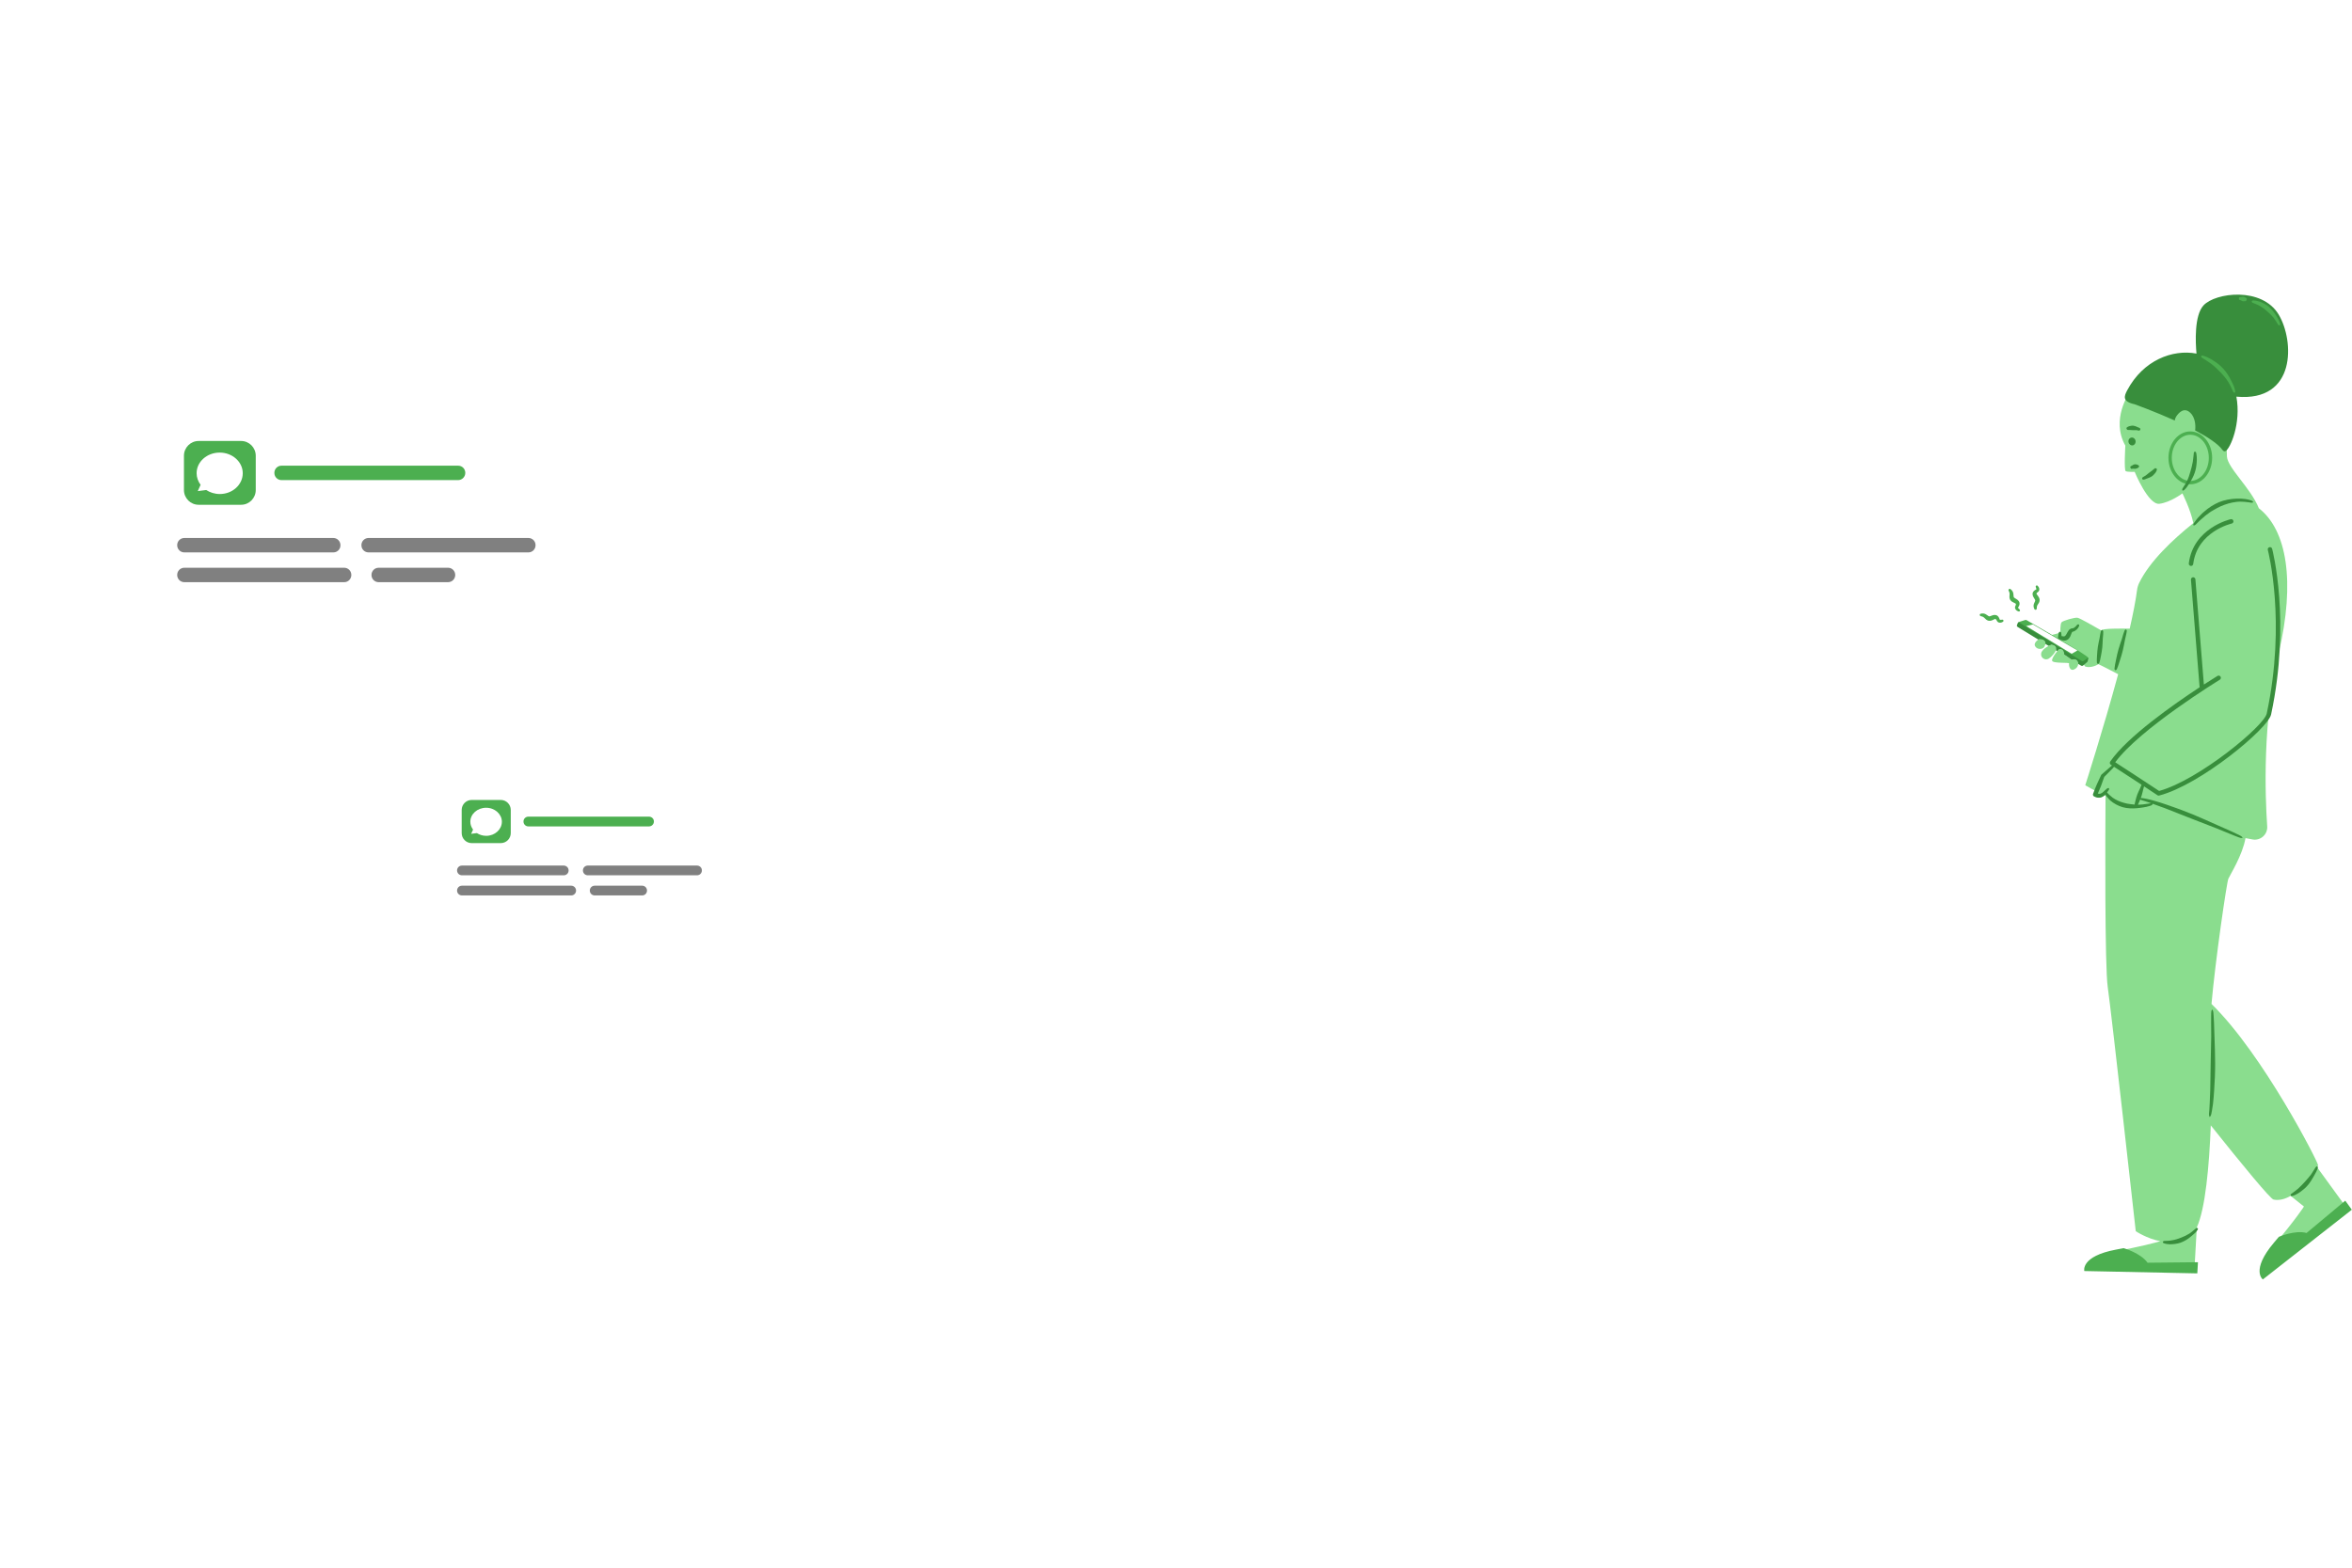 <svg xmlns="http://www.w3.org/2000/svg" xmlns:xlink="http://www.w3.org/1999/xlink" width="360" zoomAndPan="magnify" viewBox="0 0 270 180" height="240" preserveAspectRatio="xMidYMid meet" version="1.0"><defs><clipPath id="26138dedd1"><path d="M 50.375 90 L 102.125 90 L 102.125 107.25 L 50.375 107.25 Z M 50.375 90 " clip-rule="nonzero"/></clipPath><clipPath id="90595e163b"><path d="M 17.273 47.902 L 93.023 47.902 L 93.023 73.402 L 17.273 73.402 Z M 17.273 47.902 " clip-rule="nonzero"/></clipPath><clipPath id="c7a6b9c970"><path d="M 233 43 L 269.926 43 L 269.926 146 L 233 146 Z M 233 43 " clip-rule="nonzero"/></clipPath><clipPath id="92ea8f503d"><path d="M 227.262 40.387 L 269.926 40.387 L 269.926 146.902 L 227.262 146.902 Z M 227.262 40.387 " clip-rule="nonzero"/></clipPath></defs><rect x="-27" width="324" fill="#ffffff" y="-18" height="216" fill-opacity="1"/><rect x="-27" width="324" fill="#ffffff" y="-18" height="216" fill-opacity="1"/><rect x="-27" width="324" fill="#ffffff" y="-18" height="216" fill-opacity="1"/><g clip-path="url(#26138dedd1)"><path fill="#ffffff" d="M 99.277 107.246 L 53.223 107.246 C 51.652 107.246 50.375 105.973 50.375 104.402 L 50.375 92.848 C 50.375 91.277 51.652 90.004 53.223 90.004 L 99.27 90.004 C 100.84 90.004 102.117 91.277 102.117 92.848 L 102.117 104.402 C 102.125 105.973 100.848 107.246 99.277 107.246 Z M 99.277 107.246 " fill-opacity="1" fill-rule="nonzero"/></g><path fill="#4caf50" d="M 57.484 91.848 L 54.148 91.848 C 53.516 91.848 53 92.363 53 92.996 L 53 95.656 C 53 96.289 53.516 96.805 54.148 96.805 L 57.484 96.805 C 58.117 96.805 58.633 96.289 58.633 95.656 L 58.633 92.996 C 58.633 92.363 58.117 91.848 57.484 91.848 Z M 55.812 95.969 C 55.418 95.969 55.039 95.848 54.746 95.656 L 54.086 95.738 L 54.305 95.254 C 54.113 94.996 53.992 94.684 53.992 94.352 C 53.992 93.465 54.801 92.746 55.805 92.746 C 56.805 92.746 57.613 93.473 57.613 94.352 C 57.613 95.234 56.812 95.969 55.812 95.969 Z M 55.812 95.969 " fill-opacity="1" fill-rule="nonzero"/><path fill="#4caf50" d="M 74.504 94.887 L 60.652 94.887 C 60.34 94.887 60.094 94.637 60.094 94.324 C 60.094 94.012 60.34 93.766 60.652 93.766 L 74.504 93.766 C 74.816 93.766 75.066 94.012 75.066 94.324 C 75.066 94.637 74.809 94.887 74.504 94.887 Z M 74.504 94.887 " fill-opacity="1" fill-rule="nonzero"/><path fill="#808080" d="M 64.723 100.5 L 53.031 100.5 C 52.719 100.5 52.469 100.254 52.469 99.941 C 52.469 99.629 52.719 99.383 53.031 99.383 L 64.715 99.383 C 65.023 99.383 65.273 99.629 65.273 99.941 C 65.281 100.254 65.023 100.5 64.723 100.5 Z M 64.723 100.5 " fill-opacity="1" fill-rule="nonzero"/><path fill="#808080" d="M 65.578 102.812 L 53.031 102.812 C 52.719 102.812 52.469 102.566 52.469 102.254 C 52.469 101.941 52.719 101.695 53.031 101.695 L 65.566 101.695 C 65.879 101.695 66.129 101.941 66.129 102.254 C 66.129 102.566 65.879 102.812 65.578 102.812 Z M 65.578 102.812 " fill-opacity="1" fill-rule="nonzero"/><path fill="#808080" d="M 73.715 102.812 L 68.27 102.812 C 67.957 102.812 67.707 102.566 67.707 102.254 C 67.707 101.941 67.957 101.695 68.27 101.695 L 73.715 101.695 C 74.027 101.695 74.273 101.941 74.273 102.254 C 74.273 102.566 74.027 102.812 73.715 102.812 Z M 73.715 102.812 " fill-opacity="1" fill-rule="nonzero"/><path fill="#808080" d="M 80.016 100.5 L 67.477 100.5 C 67.164 100.5 66.918 100.254 66.918 99.941 C 66.918 99.629 67.164 99.383 67.477 99.383 L 80.016 99.383 C 80.328 99.383 80.574 99.629 80.574 99.941 C 80.574 100.254 80.328 100.5 80.016 100.5 Z M 80.016 100.5 " fill-opacity="1" fill-rule="nonzero"/><g clip-path="url(#90595e163b)"><path fill="#ffffff" d="M 88.855 73.395 L 21.441 73.395 C 19.141 73.395 17.273 71.508 17.273 69.191 L 17.273 52.113 C 17.273 49.793 19.141 47.906 21.441 47.906 L 88.84 47.906 C 91.141 47.906 93.008 49.793 93.008 52.113 L 93.008 69.191 C 93.023 71.508 91.152 73.395 88.855 73.395 Z M 88.855 73.395 " fill-opacity="1" fill-rule="nonzero"/></g><path fill="#4caf50" d="M 27.68 50.633 L 22.801 50.633 C 21.871 50.633 21.117 51.395 21.117 52.328 L 21.117 56.262 C 21.117 57.199 21.871 57.957 22.801 57.957 L 27.68 57.957 C 28.605 57.957 29.359 57.199 29.359 56.262 L 29.359 52.328 C 29.359 51.395 28.605 50.633 27.68 50.633 Z M 25.234 56.723 C 24.656 56.723 24.102 56.547 23.672 56.262 L 22.703 56.387 L 23.027 55.668 C 22.746 55.285 22.57 54.824 22.57 54.336 C 22.57 53.023 23.754 51.965 25.219 51.965 C 26.684 51.965 27.867 53.035 27.867 54.336 C 27.867 55.641 26.699 56.723 25.234 56.723 Z M 25.234 56.723 " fill-opacity="1" fill-rule="nonzero"/><path fill="#4caf50" d="M 52.594 55.125 L 32.316 55.125 C 31.859 55.125 31.496 54.758 31.496 54.297 C 31.496 53.836 31.859 53.469 32.316 53.469 L 52.594 53.469 C 53.051 53.469 53.414 53.836 53.414 54.297 C 53.414 54.758 53.035 55.125 52.594 55.125 Z M 52.594 55.125 " fill-opacity="1" fill-rule="nonzero"/><path fill="#808080" d="M 38.273 63.426 L 21.16 63.426 C 20.703 63.426 20.34 63.059 20.34 62.598 C 20.34 62.137 20.703 61.77 21.16 61.77 L 38.262 61.77 C 38.719 61.77 39.082 62.137 39.082 62.598 C 39.094 63.059 38.719 63.426 38.273 63.426 Z M 38.273 63.426 " fill-opacity="1" fill-rule="nonzero"/><path fill="#808080" d="M 39.523 66.844 L 21.16 66.844 C 20.703 66.844 20.34 66.477 20.34 66.016 C 20.34 65.555 20.703 65.188 21.16 65.188 L 39.512 65.188 C 39.969 65.188 40.332 65.555 40.332 66.016 C 40.332 66.477 39.969 66.844 39.523 66.844 Z M 39.523 66.844 " fill-opacity="1" fill-rule="nonzero"/><path fill="#808080" d="M 51.438 66.844 L 43.465 66.844 C 43.008 66.844 42.645 66.477 42.645 66.016 C 42.645 65.555 43.008 65.188 43.465 65.188 L 51.438 65.188 C 51.895 65.188 52.258 65.555 52.258 66.016 C 52.258 66.477 51.895 66.844 51.438 66.844 Z M 51.438 66.844 " fill-opacity="1" fill-rule="nonzero"/><path fill="#808080" d="M 60.66 63.426 L 42.309 63.426 C 41.852 63.426 41.488 63.059 41.488 62.598 C 41.488 62.137 41.852 61.77 42.309 61.77 L 60.66 61.77 C 61.117 61.77 61.48 62.137 61.48 62.598 C 61.48 63.059 61.117 63.426 60.66 63.426 Z M 60.66 63.426 " fill-opacity="1" fill-rule="nonzero"/><g clip-path="url(#c7a6b9c970)"><path fill="#8add8e" d="M 235.492 73.996 C 236.727 74.215 235.574 75.383 235.176 75.629 C 234.777 75.875 234.199 75.52 234.324 74.984 C 234.449 74.449 235.492 73.996 235.492 73.996 Z M 234.895 73.211 C 234.875 73.047 236.523 72.637 236.523 72.637 C 236.523 72.637 236.48 71.625 236.668 71.441 C 236.852 71.254 238.148 70.883 238.48 70.926 C 238.738 70.957 240.473 71.957 241.227 72.391 C 241.234 72.379 241.238 72.367 241.246 72.359 C 241.438 72.148 243.543 72.164 244.48 72.184 C 244.867 70.492 245.168 68.965 245.324 67.762 C 245.359 67.473 245.441 67.199 245.566 66.938 C 246.77 64.445 249.449 61.934 251.785 60.062 C 251.465 58.488 250.531 56.648 250.531 56.648 C 250.531 56.648 249.172 57.68 247.895 57.844 C 246.617 58.008 245.051 54.176 245.051 54.176 C 245.051 54.176 244.227 54.215 244.02 54.094 C 243.816 53.969 243.98 51.168 243.98 51.168 C 242.289 48.16 244.434 45.113 244.434 45.113 C 245.957 42.391 252.758 44.164 254.363 46.184 C 255.969 48.203 255.559 50.922 255.641 52.402 C 255.715 53.734 258.371 56.023 259.305 58.355 C 262.508 60.848 263.531 66.73 261.574 75.023 C 259.73 82.828 260.016 91.25 260.266 94.883 C 260.328 95.816 259.492 96.555 258.574 96.383 C 258.309 96.332 258.039 96.281 257.773 96.23 C 257.438 98.188 255.988 100.473 255.805 100.898 C 255.613 101.352 254.312 110.262 253.871 115.273 C 259.785 121.043 266.105 133.426 266.105 133.781 C 266.105 133.824 266.07 133.918 266.008 134.043 L 269.102 138.297 L 261.176 145.609 C 260.891 145.871 260.48 145.98 260.117 145.852 C 259.605 145.668 259.277 145.055 260.926 143.105 C 263.633 139.898 264.484 138.531 264.484 138.531 L 262.957 137.309 C 262.324 137.672 261.652 137.867 260.996 137.734 C 260.625 137.66 257.41 133.75 253.789 129.215 C 253.609 133.926 253.16 138.805 252.184 140.926 L 251.945 145.184 L 241.18 145.828 C 240.793 145.852 240.406 145.676 240.203 145.344 C 239.926 144.883 240.059 144.199 242.566 143.73 C 245.797 143.129 247.434 142.68 247.992 142.512 C 246.418 142.207 245.176 141.363 245.176 141.363 C 245.176 141.363 242.371 116.145 241.961 113.344 C 241.609 110.953 241.676 95.777 241.707 91.383 C 241.641 91.352 241.578 91.32 241.512 91.289 C 241.184 91.688 240.793 91.547 240.586 91.48 C 240.496 91.449 240.559 91.203 240.688 90.879 C 240.234 90.645 239.797 90.406 239.379 90.16 C 239.379 90.16 241.438 83.754 243.156 77.414 C 242.457 77.055 241.242 76.406 240.883 76.262 C 240.469 76.531 239.75 76.707 239.336 76.508 C 238.965 75.477 234.914 73.375 234.895 73.211 Z M 234.09 73.375 C 235.012 73.375 234.848 73.996 234.668 74.285 C 234.488 74.57 233.871 74.625 233.625 74.199 C 233.379 73.773 234.09 73.375 234.09 73.375 Z M 236.355 74.531 C 236.355 74.531 235.492 75.52 235.574 75.863 C 235.656 76.207 237.566 76.027 237.523 76.18 C 237.484 76.328 237.551 77.125 238.129 76.852 C 238.707 76.578 238.637 75.93 238.375 75.766 C 238.117 75.602 237.828 75.754 237.828 75.754 L 236.961 75.148 C 236.961 75.148 237.004 74.406 236.355 74.531 " fill-opacity="1" fill-rule="nonzero"/></g><g clip-path="url(#92ea8f503d)"><path fill="#4caf50" d="M 253.348 41.711 C 253.27 41.66 253.195 41.609 253.117 41.555 C 253.062 41.516 253.004 41.48 252.945 41.445 C 252.902 41.422 252.859 41.398 252.82 41.371 L 252.676 41.277 C 252.543 41.203 252.469 41.082 252.449 40.91 L 252.434 40.777 L 252.539 40.699 C 252.633 40.629 252.727 40.598 252.824 40.598 C 252.875 40.598 252.922 40.605 252.969 40.625 L 253.156 40.684 L 253.246 40.719 C 253.34 40.75 253.441 40.785 253.527 40.836 C 253.762 40.949 254 41.066 254.215 41.215 C 254.684 41.504 255.094 41.848 255.438 42.234 C 255.75 42.586 256.039 43.02 256.312 43.555 C 256.445 43.809 256.551 44.039 256.645 44.273 L 256.664 44.324 C 256.703 44.43 256.742 44.539 256.766 44.652 C 256.785 44.719 256.797 44.789 256.809 44.852 C 256.84 45.004 256.801 45.145 256.684 45.266 L 256.582 45.375 L 256.441 45.324 C 256.297 45.273 256.203 45.188 256.145 45.059 C 256.121 45.008 256.098 44.957 256.07 44.898 L 255.922 44.574 C 255.828 44.375 255.723 44.16 255.598 43.965 C 255.363 43.602 255.07 43.242 254.73 42.895 L 254.637 42.797 C 254.344 42.504 254.043 42.203 253.695 41.953 C 253.59 41.867 253.473 41.789 253.348 41.711 Z M 230.758 67.621 C 230.793 67.641 230.824 67.66 230.855 67.688 C 230.914 67.738 230.969 67.797 231.016 67.867 C 231.062 67.938 231.094 68.02 231.113 68.105 C 231.125 68.148 231.129 68.191 231.133 68.234 L 231.141 68.336 C 231.145 68.473 231.164 68.574 231.191 68.59 C 231.211 68.617 231.289 68.68 231.387 68.73 C 231.508 68.801 231.66 68.879 231.777 69.07 C 231.836 69.168 231.855 69.305 231.832 69.406 C 231.812 69.508 231.77 69.582 231.734 69.648 C 231.715 69.68 231.695 69.711 231.676 69.742 C 231.672 69.754 231.664 69.762 231.664 69.762 C 231.66 69.766 231.66 69.781 231.684 69.816 C 231.707 69.848 231.742 69.887 231.785 69.926 C 231.805 69.945 231.828 69.965 231.852 69.984 C 231.875 70.004 231.891 70.039 231.887 70.137 C 231.824 70.211 231.777 70.219 231.742 70.207 C 231.707 70.195 231.672 70.188 231.637 70.172 C 231.566 70.141 231.496 70.102 231.434 70.035 C 231.371 69.973 231.309 69.859 231.316 69.734 C 231.32 69.668 231.344 69.613 231.363 69.566 C 231.375 69.539 231.391 69.512 231.398 69.488 C 231.418 69.434 231.426 69.387 231.422 69.355 C 231.418 69.328 231.41 69.328 231.395 69.316 C 231.363 69.285 231.273 69.234 231.16 69.188 C 231.031 69.125 230.867 69.051 230.75 68.848 C 230.695 68.746 230.68 68.637 230.676 68.555 C 230.676 68.469 230.684 68.398 230.688 68.332 L 230.695 68.234 C 230.695 68.215 230.699 68.195 230.695 68.172 C 230.695 68.129 230.688 68.086 230.676 68.039 C 230.66 67.992 230.641 67.941 230.617 67.891 C 230.605 67.863 230.59 67.84 230.578 67.816 C 230.559 67.793 230.559 67.758 230.594 67.656 C 230.68 67.59 230.73 67.598 230.758 67.621 Z M 227.34 70.48 C 227.375 70.469 227.414 70.457 227.453 70.449 C 227.527 70.434 227.609 70.43 227.695 70.441 C 227.777 70.449 227.859 70.477 227.938 70.516 C 227.977 70.535 228.012 70.562 228.051 70.586 L 228.133 70.641 C 228.238 70.723 228.336 70.777 228.363 70.77 C 228.395 70.77 228.484 70.75 228.586 70.703 C 228.715 70.656 228.875 70.578 229.105 70.617 C 229.219 70.637 229.328 70.715 229.391 70.789 C 229.453 70.867 229.484 70.945 229.516 71.016 L 229.566 71.148 C 229.57 71.156 229.578 71.164 229.617 71.168 C 229.656 71.172 229.707 71.168 229.762 71.16 C 229.789 71.156 229.816 71.152 229.848 71.145 C 229.875 71.141 229.91 71.148 229.988 71.211 C 230.008 71.309 229.984 71.348 229.953 71.371 C 229.922 71.391 229.895 71.414 229.859 71.43 C 229.789 71.465 229.715 71.496 229.621 71.5 C 229.527 71.508 229.402 71.477 229.316 71.391 C 229.27 71.348 229.242 71.297 229.223 71.254 C 229.211 71.23 229.195 71.203 229.18 71.18 C 229.152 71.133 229.117 71.094 229.09 71.074 C 229.062 71.059 229.055 71.062 229.039 71.066 C 229.004 71.074 228.91 71.109 228.805 71.168 C 228.676 71.23 228.508 71.312 228.273 71.27 C 228.16 71.246 228.066 71.188 228.004 71.137 C 227.938 71.082 227.891 71.035 227.844 70.988 L 227.773 70.922 C 227.754 70.91 227.742 70.891 227.723 70.879 C 227.688 70.852 227.648 70.832 227.605 70.809 C 227.559 70.793 227.512 70.773 227.457 70.762 C 227.43 70.754 227.402 70.75 227.375 70.746 C 227.348 70.746 227.32 70.723 227.262 70.629 C 227.266 70.52 227.305 70.488 227.34 70.48 Z M 233.934 68.398 C 234.02 68.52 234.125 68.652 234.141 68.887 C 234.145 69 234.109 69.109 234.07 69.188 C 234.031 69.262 233.992 69.32 233.957 69.375 L 233.906 69.457 C 233.895 69.477 233.883 69.492 233.871 69.512 C 233.855 69.547 233.84 69.59 233.832 69.637 C 233.82 69.684 233.812 69.738 233.812 69.793 C 233.812 69.82 233.812 69.848 233.816 69.879 C 233.82 69.906 233.805 69.938 233.727 70.012 C 233.617 70.027 233.578 70 233.562 69.969 C 233.543 69.934 233.523 69.898 233.508 69.863 C 233.48 69.793 233.457 69.715 233.449 69.629 C 233.441 69.547 233.449 69.457 233.473 69.371 C 233.484 69.328 233.504 69.289 233.52 69.25 L 233.562 69.156 C 233.59 69.098 233.617 69.043 233.629 69 C 233.641 68.957 233.637 68.938 233.633 68.918 C 233.625 68.887 233.582 68.793 233.52 68.699 C 233.445 68.582 233.348 68.445 233.332 68.223 C 233.324 68.109 233.371 67.973 233.445 67.898 C 233.512 67.816 233.582 67.77 233.648 67.734 L 233.742 67.68 C 233.75 67.676 233.758 67.672 233.762 67.672 C 233.762 67.676 233.77 67.66 233.766 67.617 C 233.758 67.578 233.742 67.527 233.723 67.473 C 233.715 67.445 233.703 67.418 233.691 67.391 C 233.68 67.363 233.684 67.324 233.73 67.242 C 233.824 67.203 233.867 67.219 233.891 67.242 C 233.918 67.27 233.945 67.293 233.969 67.324 C 234.016 67.383 234.062 67.449 234.086 67.535 C 234.113 67.617 234.121 67.746 234.055 67.859 C 234.02 67.914 233.977 67.953 233.93 67.984 C 233.906 68.004 233.883 68.02 233.859 68.039 C 233.82 68.074 233.789 68.113 233.777 68.137 C 233.77 68.164 233.777 68.164 233.785 68.18 C 233.801 68.219 233.855 68.309 233.934 68.398 Z M 231.727 71.426 L 232.449 71.199 C 232.516 71.168 232.59 71.172 232.648 71.207 C 233.5 71.695 239.684 75.25 239.723 75.531 C 239.754 75.754 239.371 76.082 239.172 76.238 C 239.098 76.297 239 76.301 238.926 76.254 L 238.551 76.031 C 238.52 75.914 238.457 75.816 238.375 75.766 C 238.238 75.68 238.098 75.68 237.992 75.699 L 236.961 75.09 C 236.957 74.918 236.891 74.426 236.355 74.531 C 236.355 74.531 236.312 74.582 236.246 74.664 L 236.039 74.543 C 236.082 74.293 235.957 74.078 235.492 73.996 C 235.492 73.996 235.406 74.031 235.285 74.094 L 234.805 73.809 C 234.789 73.582 234.621 73.375 234.09 73.375 C 234.09 73.375 234.09 73.379 234.082 73.379 L 231.746 71.992 C 231.648 71.938 231.613 71.816 231.656 71.715 L 231.613 71.641 C 231.633 71.594 231.68 71.445 231.727 71.426 Z M 251.438 55.219 C 250.266 55.219 249.312 54.031 249.312 52.57 C 249.312 51.105 250.266 49.918 251.438 49.918 C 252.609 49.918 253.562 51.105 253.562 52.57 C 253.562 54.031 252.609 55.219 251.438 55.219 Z M 251.438 55.605 C 252.82 55.605 253.945 54.242 253.945 52.57 C 253.945 50.895 252.82 49.535 251.438 49.535 C 250.055 49.535 248.93 50.895 248.93 52.57 C 248.93 54.242 250.055 55.605 251.438 55.605 Z M 261.602 142.012 C 261.602 142.012 263.465 141.203 264.785 141.57 L 269.227 137.859 L 269.98 138.898 L 259.766 146.902 C 259.766 146.902 258.336 145.879 261.047 142.672 C 261.242 142.441 261.426 142.223 261.602 142.012 Z M 239.27 145.938 L 252.242 146.207 L 252.316 144.926 L 246.531 144.984 C 245.738 143.867 243.785 143.312 243.785 143.312 C 243.516 143.363 243.234 143.418 242.938 143.473 C 238.809 144.242 239.27 145.938 239.27 145.938 " fill-opacity="1" fill-rule="nonzero"/></g><path fill="#388e3c" d="M 256.52 45.113 C 256.414 45.074 256.375 45.023 256.352 44.969 C 256.328 44.914 256.305 44.859 256.277 44.805 L 256.129 44.477 C 256.023 44.262 255.918 44.047 255.789 43.844 C 255.527 43.441 255.223 43.07 254.891 42.734 C 254.555 42.398 254.227 42.059 253.84 41.777 C 253.652 41.625 253.445 41.512 253.25 41.371 C 253.148 41.301 253.043 41.246 252.941 41.18 L 252.785 41.082 C 252.734 41.051 252.688 41.004 252.676 40.883 C 252.77 40.809 252.836 40.816 252.895 40.836 L 253.074 40.898 C 253.195 40.941 253.32 40.977 253.43 41.039 C 253.656 41.148 253.887 41.262 254.094 41.406 C 254.527 41.676 254.93 42.004 255.27 42.387 C 255.613 42.77 255.883 43.207 256.109 43.66 C 256.227 43.883 256.336 44.113 256.434 44.348 C 256.473 44.469 256.52 44.586 256.547 44.711 C 256.562 44.773 256.574 44.836 256.59 44.898 C 256.602 44.957 256.594 45.031 256.52 45.113 Z M 261.59 36.129 C 259.656 32.895 254.316 33.59 252.953 35.066 C 251.883 36.227 252.031 39.32 252.148 40.598 C 249.395 40.082 246.035 41.355 244.195 44.812 C 243.828 45.508 243.609 46.102 245.066 46.422 C 245.066 46.422 247.281 47.219 249.656 48.285 C 249.672 48.125 249.723 47.969 249.816 47.828 C 250.113 47.379 250.73 46.703 251.453 47.406 C 251.934 47.875 252.086 48.707 251.992 49.418 C 253.398 50.16 254.602 50.938 255.105 51.633 C 255.223 51.793 255.352 51.863 255.484 51.793 C 256.027 51.504 257.293 48.609 256.727 45.543 C 263.66 46.184 263.371 39.102 261.59 36.129 Z M 231.539 71.777 C 231.574 71.688 231.621 71.57 231.656 71.508 C 231.684 71.461 231.742 71.445 231.789 71.473 L 238.988 75.902 C 239.043 75.938 239.113 75.938 239.168 75.898 C 239.301 75.812 239.559 75.641 239.672 75.543 C 239.746 75.48 239.719 75.602 239.719 75.602 C 239.719 75.602 239.691 75.75 239.668 75.883 C 239.66 75.934 239.633 75.984 239.59 76.02 L 239.141 76.406 C 239.074 76.461 238.977 76.473 238.902 76.426 C 238.824 76.379 238.711 76.312 238.57 76.227 C 238.578 76.027 238.5 75.844 238.375 75.766 C 238.117 75.602 237.828 75.754 237.828 75.754 L 236.961 75.148 C 236.961 75.148 237.004 74.406 236.355 74.531 C 236.355 74.531 236.273 74.625 236.164 74.766 C 236.113 74.73 236.059 74.699 236.008 74.668 C 236.117 74.367 236.031 74.09 235.492 73.996 C 235.492 73.996 235.355 74.055 235.172 74.156 C 235.047 74.082 234.922 74.008 234.801 73.93 C 234.84 73.656 234.715 73.375 234.09 73.375 C 234.09 73.375 234.051 73.398 233.996 73.438 C 232.875 72.754 231.926 72.168 231.609 71.977 C 231.539 71.934 231.512 71.852 231.539 71.777 Z M 244.348 50.777 C 244.293 50.531 244.43 50.293 244.652 50.246 C 244.871 50.195 245.098 50.355 245.148 50.598 C 245.203 50.844 245.066 51.082 244.848 51.133 C 244.625 51.18 244.402 51.02 244.348 50.777 Z M 244.625 53.52 C 244.664 53.5 244.703 53.484 244.742 53.461 C 244.82 53.41 244.902 53.352 244.996 53.328 C 245.086 53.293 245.195 53.312 245.305 53.34 C 245.359 53.355 245.418 53.375 245.473 53.414 C 245.496 53.438 245.52 53.461 245.539 53.488 L 245.566 53.535 C 245.574 53.551 245.57 53.578 245.504 53.66 C 245.418 53.723 245.398 53.742 245.395 53.742 C 245.387 53.742 245.379 53.746 245.371 53.75 L 245.332 53.77 C 245.305 53.781 245.289 53.781 245.258 53.789 C 245.203 53.805 245.148 53.836 245.082 53.828 C 245.012 53.832 244.934 53.816 244.855 53.812 C 244.816 53.816 244.777 53.824 244.742 53.832 C 244.723 53.836 244.703 53.836 244.68 53.832 L 244.645 53.824 C 244.633 53.82 244.617 53.801 244.57 53.723 C 244.543 53.633 244.543 53.605 244.551 53.598 L 244.574 53.566 C 244.59 53.547 244.605 53.531 244.625 53.52 Z M 246.086 54.734 C 246.156 54.695 246.23 54.656 246.297 54.609 C 246.434 54.512 246.555 54.402 246.68 54.305 C 246.797 54.199 246.938 54.125 247.059 54.027 L 247.234 53.879 C 247.262 53.852 247.301 53.832 247.328 53.805 L 247.379 53.766 C 247.391 53.754 247.422 53.75 247.527 53.781 C 247.609 53.848 247.617 53.879 247.609 53.902 L 247.59 53.973 C 247.578 54.023 247.559 54.066 247.539 54.109 C 247.5 54.199 247.438 54.27 247.379 54.348 C 247.258 54.492 247.129 54.633 246.969 54.727 C 246.812 54.82 246.637 54.883 246.469 54.941 C 246.383 54.973 246.305 55.008 246.219 55.039 C 246.176 55.051 246.133 55.062 246.086 55.066 L 246.02 55.074 C 245.996 55.074 245.965 55.059 245.914 54.98 C 245.902 54.887 245.914 54.855 245.93 54.844 L 245.98 54.801 C 246.016 54.773 246.051 54.754 246.086 54.734 Z M 244.23 49.359 C 244.215 49.363 244.195 49.344 244.129 49.258 C 244.094 49.16 244.105 49.125 244.121 49.113 L 244.168 49.07 C 244.199 49.047 244.23 49.02 244.266 49.004 C 244.336 48.965 244.41 48.941 244.484 48.922 C 244.637 48.883 244.793 48.855 244.941 48.883 C 245.094 48.906 245.23 48.973 245.363 49.031 L 245.562 49.113 C 245.594 49.129 245.625 49.148 245.652 49.172 L 245.695 49.207 C 245.711 49.223 245.715 49.25 245.695 49.34 C 245.645 49.422 245.621 49.438 245.602 49.438 L 245.551 49.441 C 245.52 49.438 245.484 49.434 245.453 49.43 C 245.391 49.414 245.332 49.398 245.27 49.391 C 245.141 49.383 245.016 49.395 244.895 49.395 C 244.777 49.402 244.664 49.371 244.547 49.371 L 244.371 49.371 Z M 263.02 137.082 L 263.137 137 C 263.215 136.953 263.285 136.891 263.359 136.836 C 263.512 136.727 263.656 136.609 263.797 136.492 C 264.078 136.242 264.328 135.973 264.582 135.699 C 264.832 135.422 265.086 135.141 265.312 134.836 C 265.422 134.68 265.52 134.52 265.617 134.355 C 265.668 134.277 265.719 134.195 265.77 134.113 L 265.852 133.996 C 265.879 133.957 265.918 133.926 266.023 133.918 C 266.09 134 266.09 134.055 266.074 134.102 C 266.059 134.148 266.043 134.199 266.027 134.242 C 265.992 134.336 265.953 134.43 265.91 134.516 C 265.82 134.691 265.719 134.863 265.625 135.035 C 265.434 135.383 265.223 135.723 264.969 136.035 C 264.719 136.348 264.402 136.609 264.078 136.848 C 263.91 136.961 263.742 137.074 263.559 137.16 C 263.469 137.207 263.379 137.25 263.277 137.277 L 263.133 137.324 C 263.09 137.344 263.031 137.344 262.945 137.27 C 262.949 137.148 262.98 137.109 263.02 137.082 Z M 248.438 142.48 L 248.574 142.477 C 248.668 142.477 248.758 142.473 248.848 142.465 C 248.938 142.457 249.023 142.445 249.113 142.445 C 249.203 142.434 249.289 142.418 249.379 142.402 C 249.727 142.344 250.059 142.23 250.391 142.102 C 250.719 141.973 251.047 141.82 251.355 141.625 C 251.504 141.523 251.648 141.41 251.785 141.289 L 251.996 141.113 L 252.105 141.027 C 252.141 141 252.188 140.98 252.289 141.004 C 252.332 141.102 252.316 141.152 252.289 141.195 C 252.262 141.234 252.234 141.277 252.203 141.312 C 252.148 141.395 252.082 141.465 252.012 141.535 C 251.875 141.672 251.727 141.797 251.574 141.922 C 251.277 142.176 250.953 142.406 250.59 142.57 C 250.23 142.746 249.828 142.824 249.43 142.852 C 249.332 142.855 249.23 142.867 249.133 142.867 C 249.031 142.863 248.934 142.852 248.832 142.844 C 248.734 142.84 248.637 142.812 248.543 142.789 L 248.398 142.746 C 248.352 142.738 248.305 142.707 248.277 142.598 C 248.344 142.5 248.391 142.48 248.438 142.48 Z M 241.391 73.332 C 241.375 73.66 241.367 73.988 241.336 74.316 C 241.309 74.641 241.242 74.965 241.184 75.285 C 241.152 75.449 241.125 75.609 241.086 75.77 C 241.066 75.852 241.043 75.93 241.02 76.008 L 240.984 76.129 C 240.973 76.168 240.945 76.207 240.836 76.234 C 240.734 76.18 240.719 76.137 240.719 76.094 L 240.711 75.969 C 240.707 75.887 240.703 75.805 240.707 75.723 C 240.711 75.559 240.723 75.395 240.734 75.23 C 240.758 74.902 240.773 74.574 240.828 74.25 C 240.879 73.926 240.953 73.605 241.02 73.285 L 241.102 72.801 C 241.117 72.719 241.133 72.637 241.156 72.559 L 241.191 72.438 C 241.203 72.398 241.23 72.363 241.328 72.332 C 241.418 72.387 241.434 72.43 241.438 72.469 L 241.441 72.594 C 241.441 72.676 241.438 72.758 241.434 72.84 Z M 238.555 72.102 C 238.477 72.219 238.371 72.316 238.246 72.398 C 238.188 72.441 238.113 72.477 238.043 72.504 C 238.004 72.52 237.965 72.527 237.926 72.539 C 237.902 72.543 237.902 72.547 237.898 72.551 C 237.898 72.551 237.895 72.555 237.891 72.555 C 237.871 72.566 237.828 72.645 237.789 72.75 C 237.754 72.855 237.707 72.977 237.645 73.105 C 237.574 73.234 237.469 73.387 237.297 73.473 C 237.25 73.492 237.207 73.516 237.164 73.527 C 237.117 73.539 237.074 73.543 237.027 73.551 C 236.941 73.555 236.855 73.547 236.777 73.531 C 236.625 73.5 236.5 73.441 236.375 73.383 L 236.359 73.375 C 236.289 73.344 236.242 73.266 236.25 73.184 C 236.262 73.074 236.277 72.965 236.297 72.855 C 236.309 72.801 236.316 72.746 236.332 72.691 C 236.34 72.664 236.34 72.637 236.355 72.609 C 236.371 72.582 236.406 72.559 236.48 72.531 C 236.555 72.562 236.586 72.59 236.602 72.617 C 236.613 72.645 236.613 72.676 236.621 72.703 C 236.629 72.758 236.637 72.812 236.645 72.867 C 236.652 72.922 236.652 72.98 236.656 73.035 C 236.828 73.082 236.988 73.086 237.051 73.027 C 237.094 72.996 237.141 72.945 237.195 72.855 C 237.25 72.77 237.297 72.664 237.367 72.543 C 237.398 72.484 237.441 72.422 237.492 72.355 C 237.523 72.324 237.555 72.289 237.59 72.262 C 237.633 72.23 237.676 72.199 237.727 72.18 C 237.754 72.172 237.781 72.168 237.809 72.16 C 237.832 72.156 237.863 72.148 237.871 72.148 C 237.891 72.148 237.914 72.148 237.938 72.145 C 237.98 72.137 238.023 72.117 238.066 72.098 C 238.152 72.051 238.23 71.98 238.305 71.902 L 238.418 71.777 C 238.465 71.738 238.465 71.684 238.625 71.688 C 238.734 71.805 238.676 71.859 238.652 71.922 C 238.629 71.984 238.594 72.047 238.555 72.102 Z M 244.062 72.266 C 244.141 72.336 244.148 72.391 244.145 72.441 L 244.125 72.594 C 244.109 72.695 244.09 72.793 244.066 72.895 L 243.934 73.484 C 243.855 73.883 243.785 74.285 243.691 74.676 C 243.602 75.074 243.473 75.457 243.352 75.844 C 243.293 76.039 243.234 76.23 243.164 76.422 C 243.133 76.52 243.094 76.613 243.055 76.707 L 242.996 76.848 C 242.977 76.895 242.941 76.938 242.824 76.961 C 242.738 76.887 242.727 76.832 242.734 76.781 L 242.754 76.629 C 242.766 76.527 242.777 76.426 242.797 76.324 C 242.832 76.125 242.875 75.926 242.918 75.73 C 243.004 75.332 243.078 74.938 243.195 74.547 C 243.309 74.16 243.445 73.777 243.574 73.391 L 243.746 72.809 C 243.777 72.711 243.809 72.617 243.848 72.52 L 243.902 72.379 C 243.922 72.332 243.961 72.289 244.062 72.266 Z M 253.621 127.477 C 253.633 127.219 253.645 126.961 253.664 126.707 C 253.684 126.195 253.715 125.684 253.727 125.168 C 253.754 124.141 253.758 123.113 253.777 122.086 L 253.84 118.996 C 253.84 118.48 253.832 117.965 253.828 117.449 C 253.828 117.191 253.828 116.934 253.832 116.676 L 253.84 116.289 C 253.844 116.16 253.863 116.031 253.949 115.898 C 254.047 116.023 254.078 116.152 254.086 116.281 L 254.117 116.668 C 254.137 116.926 254.148 117.184 254.16 117.441 L 254.211 118.988 C 254.254 120.023 254.281 121.055 254.289 122.09 C 254.293 123.121 254.246 124.156 254.176 125.191 C 254.145 125.707 254.102 126.227 254.043 126.738 C 254.008 126.996 253.965 127.254 253.926 127.512 C 253.906 127.641 253.875 127.77 253.852 127.895 C 253.828 128.023 253.785 128.148 253.664 128.258 C 253.578 128.113 253.574 127.984 253.586 127.855 C 253.598 127.73 253.613 127.602 253.621 127.477 Z M 240.969 91.145 C 240.922 91.145 240.871 91.133 240.82 91.117 C 240.945 90.832 241.07 90.547 241.18 90.258 C 241.316 89.906 241.438 89.555 241.562 89.199 C 241.77 88.98 241.984 88.762 242.203 88.555 C 242.316 88.441 242.43 88.328 242.539 88.211 C 242.59 88.156 242.637 88.102 242.684 88.043 C 243.293 88.438 244.566 89.266 245.844 90.102 C 245.84 90.113 245.832 90.121 245.828 90.133 C 245.781 90.25 245.738 90.367 245.688 90.484 C 245.578 90.715 245.465 90.941 245.371 91.176 C 245.273 91.406 245.219 91.656 245.152 91.898 C 245.121 92.02 245.086 92.141 245.062 92.266 C 245.055 92.305 245.051 92.34 245.047 92.379 C 244.746 92.359 244.449 92.32 244.16 92.266 C 243.691 92.156 243.238 92.016 242.824 91.777 L 242.523 91.586 C 242.43 91.512 242.344 91.43 242.25 91.355 C 242.203 91.316 242.156 91.277 242.109 91.238 L 241.984 91.105 L 241.871 90.992 C 241.879 90.98 241.887 90.969 241.898 90.961 L 242.047 90.754 C 242.094 90.688 242.156 90.625 242.098 90.488 C 241.93 90.473 241.883 90.535 241.82 90.586 L 241.641 90.746 C 241.52 90.848 241.406 90.98 241.301 91.043 C 241.195 91.109 241.086 91.152 240.969 91.145 Z M 245.613 92.391 C 245.551 92.395 245.488 92.391 245.426 92.391 C 245.484 92.277 245.531 92.16 245.582 92.047 C 245.617 91.961 245.656 91.879 245.691 91.793 C 245.773 91.855 245.859 91.887 245.949 91.906 C 246.074 91.934 246.199 91.977 246.324 92.02 C 246.531 92.086 246.738 92.156 246.945 92.227 C 246.93 92.23 246.918 92.23 246.91 92.23 L 246.723 92.258 L 246.352 92.312 C 246.109 92.352 245.863 92.383 245.613 92.391 Z M 240.273 91.16 C 240.238 91.262 240.277 91.375 240.367 91.43 C 240.477 91.496 240.559 91.523 240.664 91.555 C 240.762 91.582 240.867 91.594 240.973 91.59 C 241.188 91.586 241.395 91.492 241.547 91.367 C 241.602 91.316 241.648 91.266 241.691 91.219 L 241.738 91.305 L 241.848 91.473 C 241.891 91.523 241.934 91.574 241.98 91.621 C 242.07 91.719 242.156 91.824 242.258 91.914 L 242.578 92.16 C 243.027 92.461 243.535 92.684 244.066 92.766 C 244.594 92.852 245.129 92.828 245.645 92.762 C 245.773 92.75 245.902 92.73 246.031 92.707 C 246.16 92.688 246.289 92.668 246.414 92.637 C 246.543 92.613 246.668 92.574 246.789 92.535 L 246.973 92.469 C 247.035 92.445 247.082 92.406 247.125 92.301 C 247.117 92.293 247.105 92.289 247.098 92.281 C 247.582 92.449 248.07 92.629 248.555 92.809 C 249.539 93.184 250.516 93.59 251.504 93.969 L 254.465 95.117 L 255.93 95.719 C 256.176 95.82 256.422 95.922 256.668 96.016 L 257.039 96.156 C 257.164 96.203 257.297 96.234 257.453 96.203 C 257.371 96.062 257.258 95.988 257.141 95.93 L 256.781 95.754 C 256.547 95.637 256.305 95.527 256.062 95.414 L 254.609 94.773 C 253.645 94.336 252.672 93.906 251.695 93.496 C 250.711 93.094 249.715 92.727 248.707 92.387 C 248.203 92.219 247.699 92.047 247.18 91.91 C 246.926 91.832 246.664 91.777 246.402 91.719 C 246.27 91.691 246.141 91.66 246.004 91.645 C 245.922 91.633 245.84 91.629 245.75 91.641 C 245.793 91.543 245.828 91.445 245.855 91.34 C 245.93 91.102 245.977 90.852 246.039 90.605 C 246.066 90.5 246.098 90.395 246.129 90.289 C 246.668 90.645 247.199 90.992 247.668 91.309 C 247.711 91.336 247.762 91.352 247.812 91.352 C 247.832 91.352 247.855 91.348 247.875 91.34 C 252.586 90.121 260.367 83.648 260.711 82.043 C 263.008 71.309 260.855 63.09 260.832 63.008 C 260.797 62.871 260.656 62.793 260.52 62.828 C 260.383 62.863 260.301 63.004 260.336 63.141 C 260.359 63.223 262.477 71.332 260.211 81.934 C 259.906 83.363 252.395 89.574 247.859 90.816 C 246.102 89.648 243.582 88.016 242.82 87.523 C 245.668 83.66 254.734 78.102 254.824 78.047 C 254.945 77.973 254.984 77.812 254.91 77.691 C 254.836 77.574 254.68 77.535 254.559 77.609 C 254.465 77.664 253.879 78.027 252.996 78.598 L 252.023 66.516 C 252.012 66.375 251.891 66.27 251.746 66.281 C 251.605 66.293 251.5 66.418 251.512 66.559 L 252.5 78.836 C 252.504 78.859 252.508 78.887 252.516 78.906 C 249.551 80.855 244.207 84.59 242.242 87.445 C 242.203 87.504 242.191 87.574 242.203 87.641 C 242.219 87.711 242.258 87.77 242.316 87.809 C 242.32 87.809 242.367 87.84 242.453 87.895 C 242.41 87.926 242.371 87.957 242.332 87.988 C 242.207 88.09 242.086 88.195 241.969 88.305 C 241.73 88.523 241.488 88.734 241.242 88.938 C 241.227 88.953 241.215 88.973 241.203 88.988 L 241.195 89.012 C 241.027 89.359 240.863 89.711 240.707 90.062 C 240.551 90.414 240.414 90.777 240.281 91.141 Z M 254.094 58.574 C 253.961 58.656 253.816 58.723 253.691 58.82 L 253.309 59.102 C 253.176 59.191 253.059 59.301 252.941 59.406 C 252.824 59.516 252.699 59.617 252.578 59.723 L 252.23 60.059 L 252.059 60.23 C 252 60.289 251.93 60.332 251.797 60.328 C 251.766 60.203 251.801 60.121 251.852 60.059 L 252 59.855 C 252.102 59.727 252.195 59.582 252.305 59.461 C 252.422 59.34 252.535 59.215 252.652 59.098 C 252.77 58.98 252.887 58.855 253.02 58.754 C 253.523 58.305 254.102 57.934 254.727 57.66 C 255.359 57.41 256.039 57.277 256.711 57.254 C 257.051 57.234 257.387 57.254 257.723 57.293 C 257.891 57.32 258.055 57.344 258.219 57.395 C 258.301 57.418 258.379 57.445 258.461 57.473 C 258.539 57.5 258.617 57.551 258.664 57.664 C 258.555 57.727 258.473 57.727 258.395 57.711 C 258.316 57.695 258.238 57.684 258.16 57.676 C 258.004 57.652 257.844 57.641 257.688 57.621 C 257.371 57.602 257.055 57.586 256.738 57.625 C 256.105 57.695 255.5 57.883 254.926 58.133 C 254.645 58.273 254.359 58.402 254.094 58.574 Z M 250.832 56.168 L 250.723 56.277 C 250.684 56.312 250.633 56.34 250.531 56.316 C 250.492 56.219 250.504 56.164 250.527 56.121 L 250.605 55.992 C 250.656 55.91 250.715 55.832 250.762 55.746 C 250.863 55.578 250.973 55.418 251.055 55.238 C 251.227 54.887 251.344 54.516 251.449 54.145 C 251.555 53.773 251.664 53.402 251.723 53.02 C 251.754 52.828 251.773 52.633 251.797 52.441 L 251.828 52.148 C 251.832 52.098 251.836 52.051 251.84 52.004 C 251.844 51.953 251.859 51.906 251.961 51.84 C 252.07 51.879 252.102 51.93 252.109 51.98 C 252.121 52.031 252.129 52.082 252.141 52.133 C 252.156 52.238 252.168 52.34 252.176 52.445 C 252.191 52.652 252.188 52.863 252.172 53.07 C 252.141 53.484 252.082 53.906 251.938 54.301 C 251.801 54.695 251.605 55.07 251.379 55.418 C 251.273 55.598 251.152 55.766 251.035 55.934 C 250.977 56.02 250.902 56.094 250.832 56.168 Z M 256.387 59.809 C 256.355 59.668 256.219 59.582 256.078 59.613 C 256.035 59.621 251.777 60.605 251.266 64.691 C 251.25 64.832 251.348 64.961 251.488 64.977 C 251.5 64.98 251.508 64.98 251.52 64.98 C 251.648 64.98 251.758 64.887 251.773 64.754 C 252.242 61.023 256.148 60.121 256.191 60.113 C 256.328 60.082 256.414 59.945 256.387 59.809 " fill-opacity="1" fill-rule="nonzero"/><path fill="#4caf50" d="M 257.047 34.152 L 257.078 34.133 C 257.098 34.125 257.117 34.117 257.137 34.113 C 257.18 34.113 257.219 34.109 257.258 34.105 C 257.34 34.09 257.426 34.066 257.508 34.07 C 257.59 34.066 257.664 34.109 257.738 34.145 C 257.777 34.164 257.812 34.184 257.848 34.211 C 257.863 34.223 257.879 34.242 257.895 34.258 L 257.918 34.289 C 257.926 34.297 257.93 34.324 257.906 34.426 C 257.863 34.523 257.852 34.543 257.84 34.547 L 257.809 34.559 C 257.789 34.566 257.766 34.574 257.75 34.578 C 257.707 34.586 257.672 34.586 257.637 34.586 C 257.562 34.59 257.488 34.602 257.422 34.574 C 257.355 34.551 257.289 34.508 257.223 34.477 C 257.188 34.461 257.152 34.457 257.117 34.445 C 257.098 34.441 257.082 34.434 257.062 34.422 L 257.039 34.398 C 257.027 34.395 257.02 34.367 257.016 34.273 C 257.027 34.184 257.035 34.16 257.047 34.152 Z M 258.484 34.605 C 258.512 34.719 258.551 34.75 258.594 34.766 L 258.723 34.812 C 258.805 34.84 258.887 34.875 258.965 34.91 C 259.047 34.945 259.125 34.984 259.207 35.016 L 259.434 35.137 C 259.738 35.309 260.008 35.523 260.27 35.75 C 260.531 35.977 260.789 36.223 261.016 36.5 C 261.121 36.645 261.223 36.793 261.312 36.945 L 261.457 37.176 L 261.531 37.289 C 261.555 37.328 261.594 37.355 261.695 37.367 C 261.766 37.289 261.77 37.234 261.758 37.188 C 261.742 37.141 261.73 37.094 261.715 37.051 C 261.684 36.961 261.645 36.871 261.602 36.785 C 261.52 36.617 261.418 36.453 261.32 36.289 C 261.125 35.961 260.898 35.645 260.617 35.371 C 260.344 35.09 259.992 34.891 259.637 34.73 L 259.363 34.621 C 259.27 34.594 259.172 34.574 259.078 34.551 C 258.984 34.523 258.887 34.512 258.789 34.508 L 258.645 34.5 C 258.594 34.496 258.543 34.508 258.484 34.605 " fill-opacity="1" fill-rule="nonzero"/><path fill="#ffffff" d="M 232.598 71.883 L 237.82 75.066 L 238.48 74.684 L 233.371 71.695 L 232.598 71.883 " fill-opacity="1" fill-rule="nonzero"/></svg>
